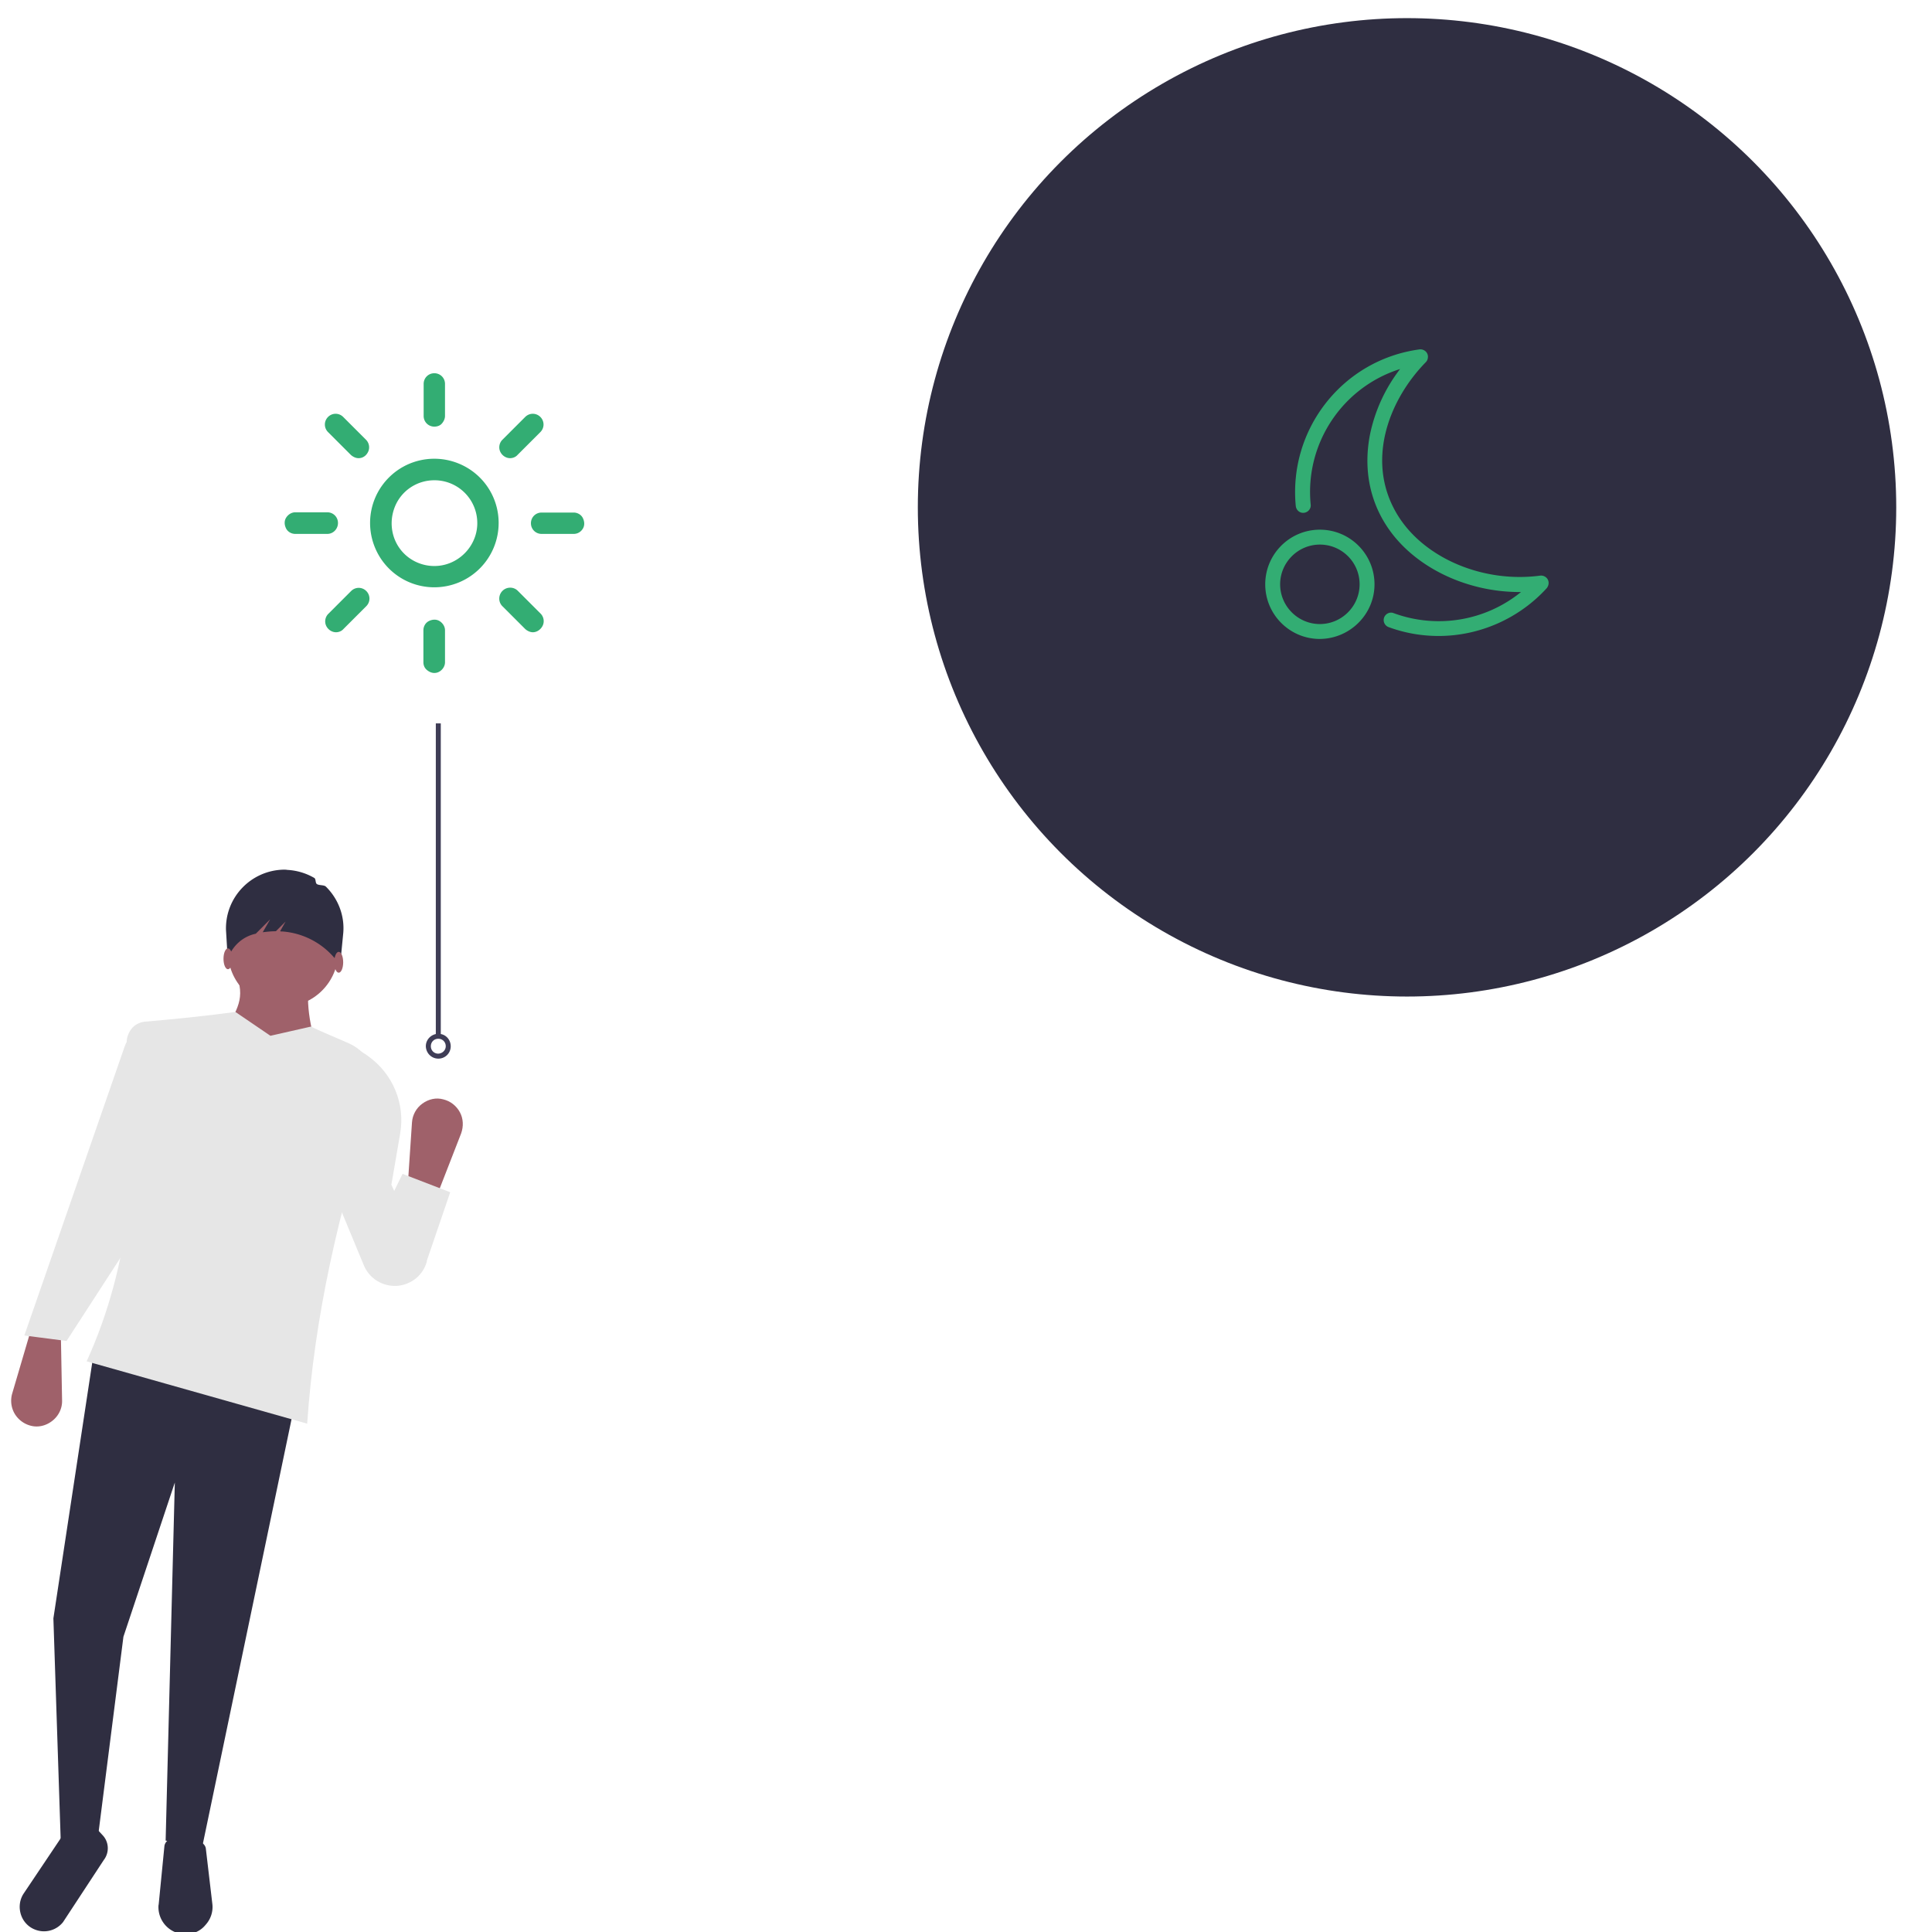<svg xmlns="http://www.w3.org/2000/svg" viewBox="0 0 778 778"><circle cx="566.6" cy="204.3" r="197" fill="#2f2e41"/><path d="M579.3 256.1c-6.9 0-13.7-1.2-20.2-3.6a3.03 3.03 0 0 1-1.7-3.9c.6-1.5 2.3-2.3 3.8-1.7 17.4 6.4 36.9 3.2 51.3-8.5-22 .2-43.6-10.2-54.3-26.9-6.9-10.7-9.1-23.4-6.5-36.6 2-9.6 6.1-18.5 12.1-26.3-23.4 7.4-38.4 30.2-36 54.6.2 1.6-1 3.1-2.7 3.3-1.6.2-3.1-1-3.3-2.7h0c-3-31 18.9-58.9 49.8-63.1 1.6-.2 3.2.9 3.4 2.6.1.9-.2 1.9-.8 2.5-15.3 15.6-24.7 40.9-10.9 62.4 10.9 16.9 34.3 26.6 56.9 23.6 1.6-.2 3.2.9 3.4 2.6.1.9-.2 1.7-.7 2.4-11.1 12.2-27 19.3-43.6 19.3h0zm-47.8 1.2c-12.2 0-22-9.9-22-22s9.8-22 22-22 22 9.9 22 22-9.9 21.9-22 22zm0-38c-8.8 0-16 7.2-16 16s7.2 16 16 16 16-7.2 16-16c0-8.9-7.2-16-16-16z" fill="#33ad73"/><path d="M13.2 574.3h0a10.58 10.58 0 0 1-7.1-4.7c-1.6-2.5-2-5.6-1.2-8.4l7.8-26.5 11.8 2.2.5 27c.1 3-1.2 5.9-3.5 7.9s-5.3 3-8.3 2.5z" fill="#9f616a"/><g fill="#2f2e41"><path d="M81.5 743.4l-14.8-2.2L70.4 597l-20.7 62.1-11.1 87.3-14.1-3.7-3-91 16.3-107.3 81.4 18.5-37.7 180.5h0z"/><path d="M74.7 778.9h0A10.93 10.93 0 0 1 63.8 768c0-.4 0-.7.1-1.1l2.3-23.4c.1-1.1.8-2.1 1.8-2.7 4.4-2.4 8.8-1.8 13.4 1.3.8.6 1.4 1.4 1.5 2.4l2.6 22.1c.4 3.1-.6 6.2-2.7 8.5-2 2.5-5 3.8-8.1 3.8h0zm-60.4-1.8h0c-2.8-1-5-3.3-5.9-6.2s-.5-6 1.2-8.5L25.3 739c5.7-4.1 9.1-2.1 10.5 5.5l3.2-8 2.4 2.6c2.5 2.7 2.7 6.9.4 9.9l-16.4 25c-2.6 3.3-7.1 4.6-11.1 3.1h0z"/></g><g fill="#9f616a"><circle cx="114" cy="383.2" r="22.2"/><path d="M128.1 423.8l-37.7-7.4c4.9-10.4 8.8-13.9 4.4-25.1h30.3c-2.6 11.7-.1 22.6 3 32.5z"/></g><g fill="#e6e6e6"><path d="M123.7 573.3l-88.8-25.1C52.7 509 56.4 466 51.1 420.6c-.3-2.2.4-4.3 1.7-6.1s3.3-2.8 5.5-3.1h.3c11.6-1 23.6-2.2 36.2-3.9l14.1 9.6 16.3-3.7c5.2 2.5 10.5 4.6 15.2 6.7 9 4 13.4 14.1 10.4 23.4-14.5 43.8-24.2 87.1-27.1 129.8h0z"/><path d="M26.8 540l-17-2.2 40.3-116.1c2-5.9 7.1-9.1 13.3-10l5.9.7-4.4 68.8L26.8 540zM160 517.8h0c-5.8.4-11.3-2.9-13.5-8.3l-16.2-39.1 13.3-48.1 3.5 2.2c.3.2.7.4 1 .7 10.1 7.1 15.2 19.3 13 31.5l-3.5 20.4 14.3 30.8c-1.4 5.5-6.2 9.4-11.9 9.9h0z"/></g><path d="M115.7 350.3h0a24.2 24.2 0 0 1 10.8 3.2c.8.4.4 2 1.1 2.5.9.6 2.8.3 3.6 1 5.1 5 7.7 12 7 19l-1.2 12.3-2.9-3.2c-5.2-5.8-12.5-9.4-20.3-10-.3 0-.7 0-1-.1l2.2-3.9-3.9 3.9c-1.8 0-3.6.2-5.3.4l3-5.2-5.8 5.8h0c-4.8 1-8.7 4.3-10.7 8.7l-.6 1.4-.7-11.7c-.3-13.1 10.1-23.9 23.2-24.2.5 0 1 0 1.5.1h0z" fill="#2f2e41"/><g fill="#9f616a"><ellipse cx="136.4" cy="387.5" rx="1.8" ry="4.2"/><ellipse cx="91.8" cy="386.1" rx="1.8" ry="4.2"/><path d="M178.5 442.7h0c2.9.7 5.3 2.6 6.7 5.2s1.5 5.7.5 8.5l-10 25.7-11.6-3.2 1.8-26.9c.2-3 1.7-5.8 4.2-7.6s5.5-2.5 8.4-1.7h0z"/></g><path d="M165.1 516.3l-18.5-11.8 15.5-31.8 19.2 7.4-9.6 28.1-6.6 8.1z" fill="#e6e6e6"/><path d="M177.5 416.4V291.3h-2v125.1c-2.7.6-4.5 3.2-3.9 5.9.5 2.3 2.5 4 4.9 4a4.95 4.95 0 0 0 5-5c0-2.4-1.7-4.5-4-4.9zm-1 7.9c-1.7 0-3-1.3-3-3s1.3-3 3-3 3 1.3 3 3c0 1.6-1.3 2.9-3 3z" fill="#3f3d56"/><path d="M174.9 171.8c-2.4 0-4.3-1.9-4.3-4.3v-12.9c0-2.4 1.9-4.3 4.3-4.3s4.3 1.9 4.3 4.3v12.9c0 1.1-.5 2.2-1.3 3.1-.7.8-1.8 1.2-3 1.2h0zm0 99.2c-1.1 0-2.2-.5-3.1-1.3s-1.3-1.9-1.3-3v-12.9c0-1.5.8-3 2.2-3.7s3-.8 4.3 0 2.2 2.2 2.2 3.7v12.9c0 1.1-.5 2.2-1.3 3s-1.8 1.3-3 1.3h0zm30.5-86.5c-1.7 0-3.3-1.1-4-2.7s-.3-3.5.9-4.7l9.2-9.2c1.7-1.7 4.4-1.7 6.1 0s1.7 4.4 0 6.1l-9.2 9.2c-.7.8-1.8 1.3-3 1.3h0zm-70.1 70.1c-1.7 0-3.3-1.1-4-2.7s-.3-3.5.9-4.7l9.2-9.2c1.7-1.7 4.4-1.7 6.1 0s1.7 4.4 0 6.1l-9.2 9.2c-.8.9-1.9 1.3-3 1.3h0zM231 215h-12.9c-2.4 0-4.3-1.9-4.3-4.3s1.9-4.3 4.3-4.3H231c1.5 0 3 .8 3.7 2.2s.8 3 0 4.3-2.1 2.1-3.7 2.1zm-99.2 0h-12.9c-1.5 0-3-.8-3.7-2.2s-.8-3 0-4.3 2.2-2.2 3.7-2.2h12.9c2.4 0 4.3 1.9 4.3 4.3s-1.9 4.4-4.3 4.4h0zm82.8 39.6c-1.1 0-2.2-.5-3.1-1.3l-9.2-9.2c-1.1-1.1-1.5-2.7-1.1-4.2a4.41 4.41 0 0 1 3.1-3.1c1.5-.4 3.1 0 4.2 1.1l9.2 9.2c1.2 1.2 1.6 3.1.9 4.7s-2.3 2.8-4 2.8h0zm-70.2-70.1c-1.1 0-2.2-.5-3.1-1.3l-9.2-9.2c-1.7-1.7-1.7-4.4 0-6.1s4.4-1.7 6.1 0l9.2 9.2c1.2 1.2 1.6 3.1.9 4.7s-2.1 2.7-3.9 2.7h0zm30.5 52c-10.5 0-19.9-6.3-23.9-16s-1.8-20.8 5.6-28.2 18.5-9.6 28.2-5.6 16 13.4 16 23.9a25.91 25.91 0 0 1-25.9 25.9h0zm0-43.1c-7 0-13.3 4.2-15.9 10.7s-1.2 13.9 3.7 18.8 12.4 6.4 18.8 3.7 10.7-9 10.7-15.9a17.24 17.24 0 0 0-17.3-17.3h0z" fill="#33ad73"/></svg>